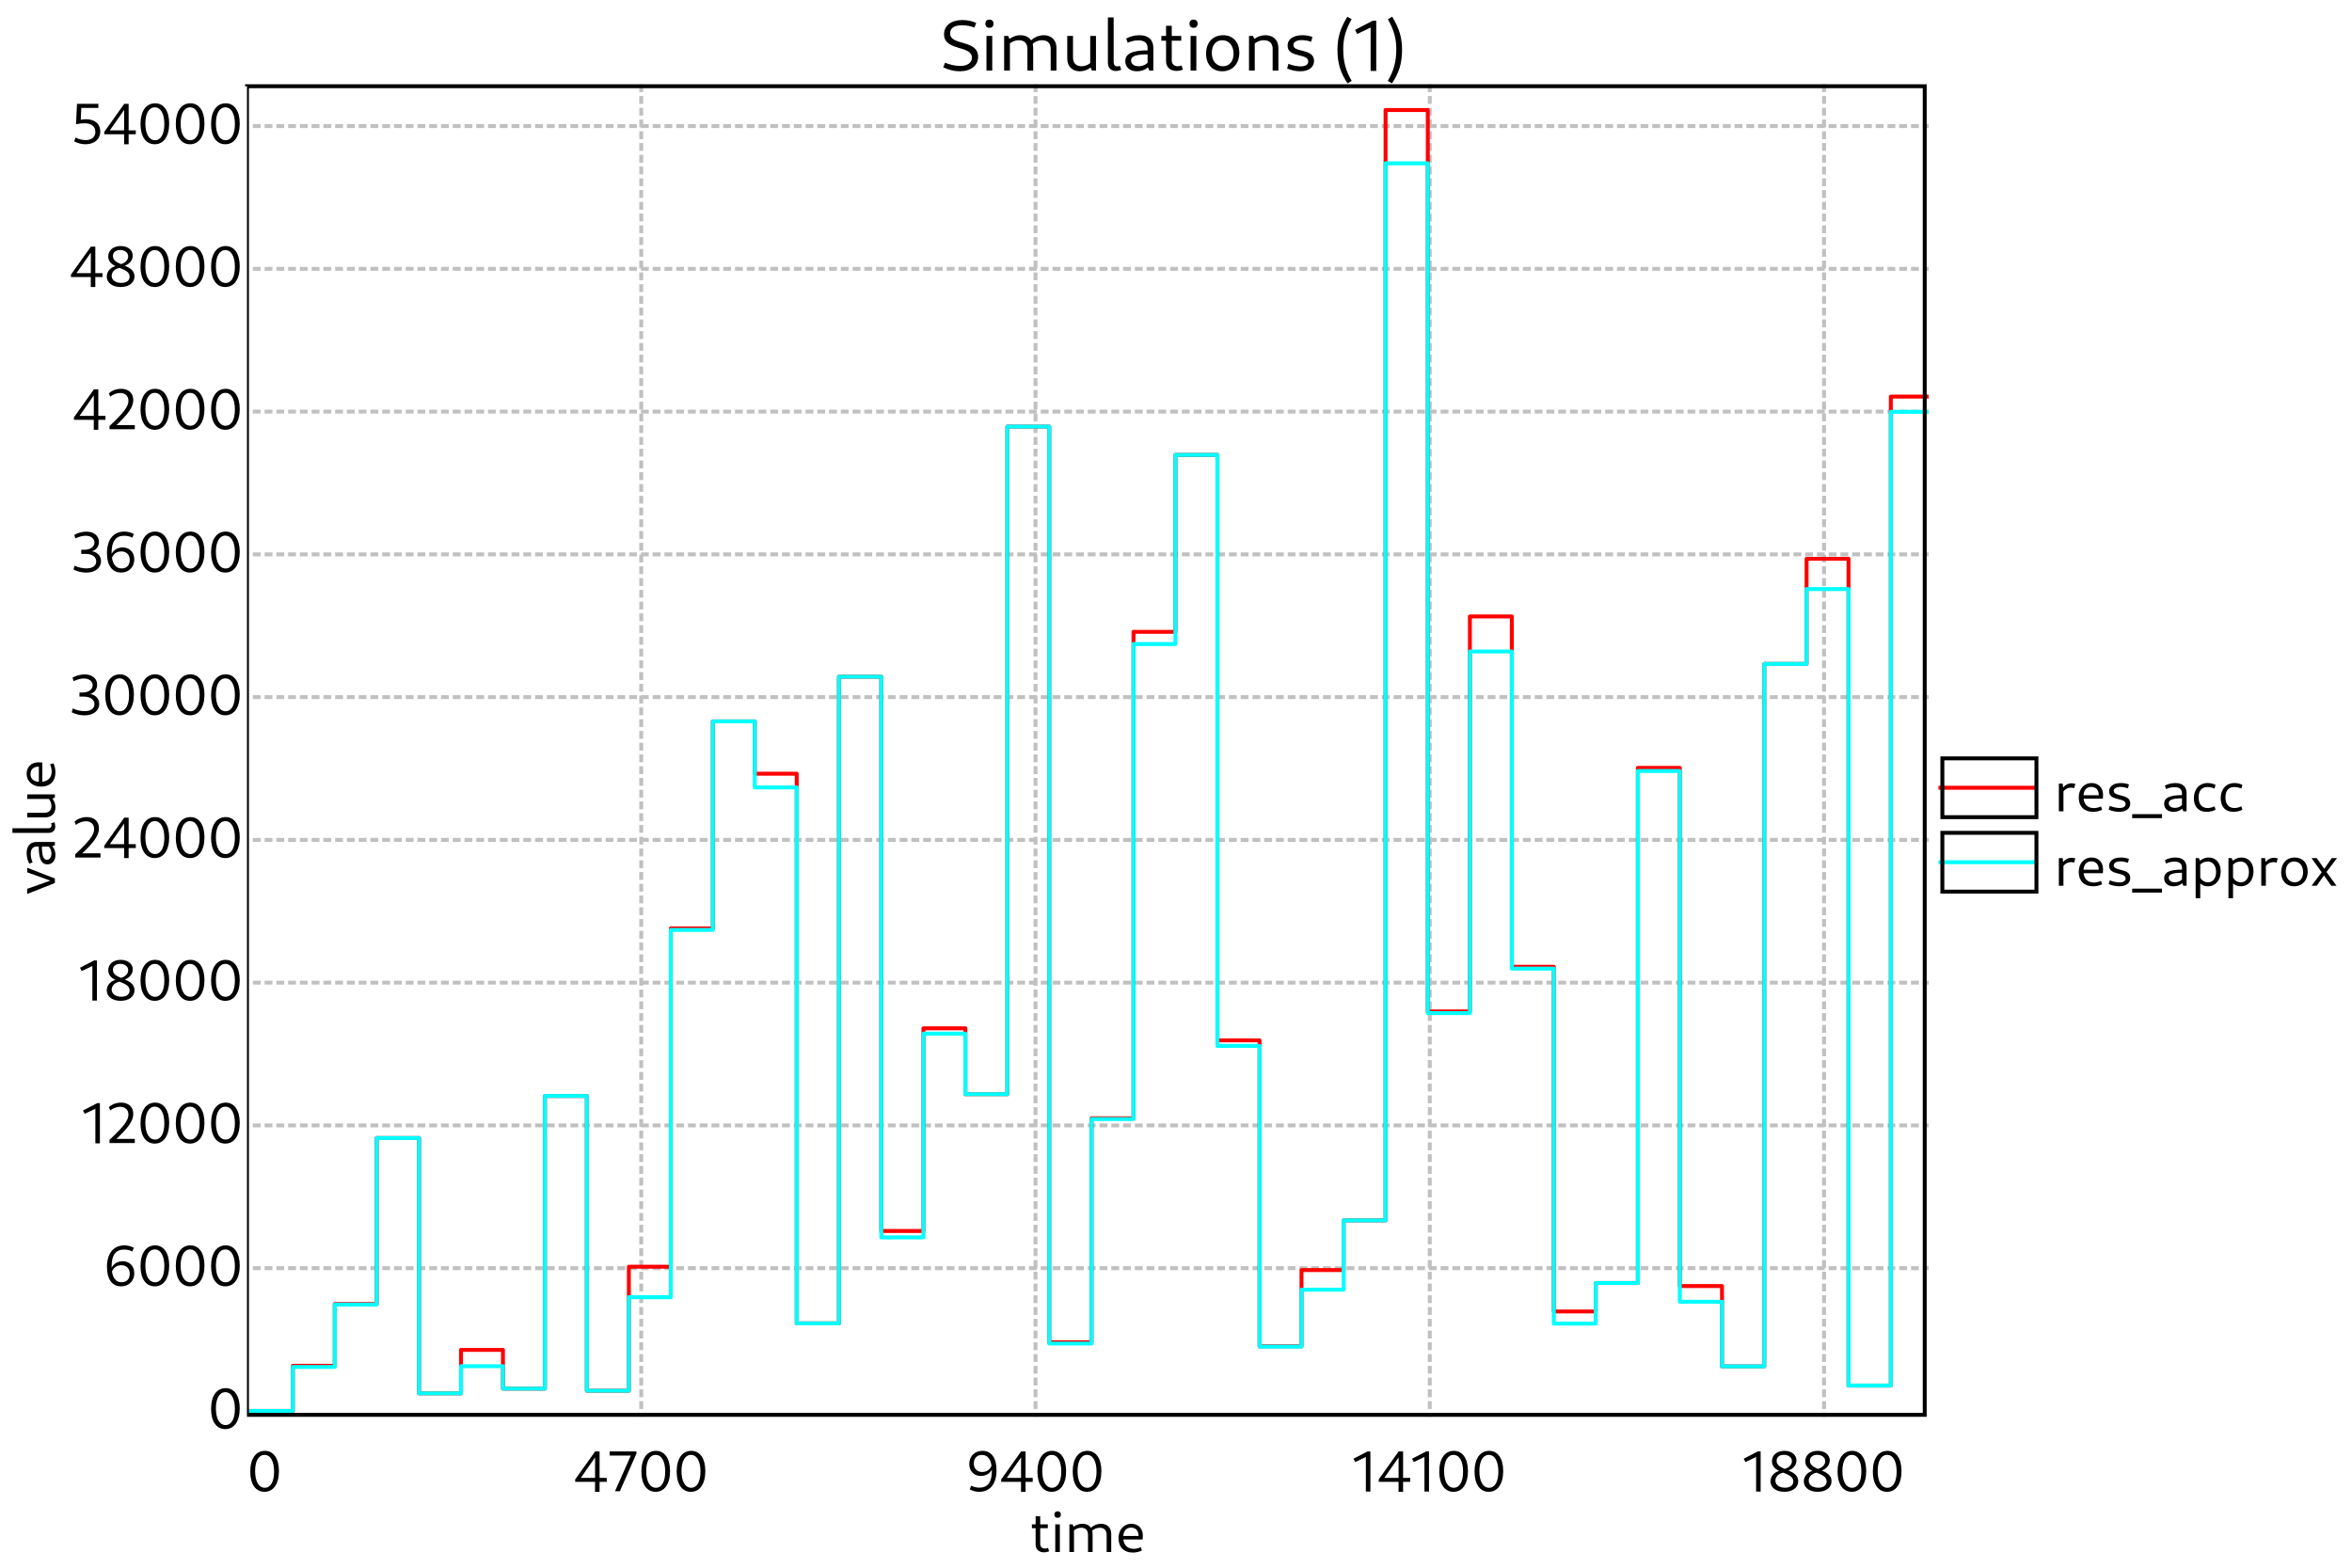 <?xml version="1.0" standalone="no"?>

<svg 
     version="1.1"
     baseProfile="full"
     xmlns="http://www.w3.org/2000/svg"
     xmlns:xlink="http://www.w3.org/1999/xlink"
     xmlns:ev="http://www.w3.org/2001/xml-events"
     x="0px"
     y="0px"
     width="600px"
     height="400px"
     viewBox="0 0 600 400"
     >
<title></title>
<desc>Creator: FreeHEP Graphics2D Driver Producer: org.freehep.graphicsio.svg.SVGGraphics2D Revision Source:  Date: Tuesday, March 26, 2024 at 11:03:00 AM Central European Standard Time</desc>
<g stroke-dashoffset="0" stroke-linejoin="miter" stroke-dasharray="none" stroke-width="1" stroke-linecap="square" stroke-miterlimit="10">
<g fill="#ffffff" fill-rule="nonzero" fill-opacity="1" stroke="none">
  <path d="M 0 0 L 600 0 L 600 400 L 0 400 L 0 0 z"/>
</g> <!-- drawing style -->
<g transform="matrix(1, 0, 0, 1, 63, 22)">
<g fill="#ffffff" fill-rule="nonzero" fill-opacity="1" stroke="none">
  <path d="M 0 0 L 429 0 L 429 378 L 0 378 L 0 0 z"/>
</g> <!-- drawing style -->
</g> <!-- transform -->
<g transform="matrix(1, 0, 0, 1, 63, 22)">
<g fill="#000000" fill-rule="nonzero" fill-opacity="1" stroke="none">
  <path d="M 203.33 374.078 C 203.815 374.078 204.299 373.953 204.627 373.812 L 204.362 372.953 C 204.143 373.062 203.83 373.125 203.58 373.125 C 202.846 373.125 202.362 372.656 202.362 371.953 L 202.362 364.875 L 201.19 364.875 L 201.19 372.109 C 201.19 373.281 202.034 374.078 203.33 374.078 z M 200.237 367.922 L 204.299 367.922 L 204.299 366.938 L 200.237 366.938 L 200.237 367.922 z M 206.199 374 L 207.371 374 L 207.371 366.938 L 206.199 366.938 L 206.199 374 z M 206.793 365.281 C 207.324 365.281 207.637 364.969 207.637 364.438 C 207.637 363.922 207.324 363.609 206.793 363.609 C 206.278 363.609 205.965 363.922 205.965 364.438 C 205.965 364.969 206.278 365.281 206.793 365.281 z M 219.305 374 L 220.477 374 L 220.477 369.375 C 220.477 367.797 219.446 366.797 217.883 366.797 C 216.867 366.797 215.867 367.234 215.133 368 L 215.414 368.75 C 215.992 368.156 216.742 367.812 217.555 367.812 C 218.68 367.812 219.305 368.453 219.305 369.609 L 219.305 374 z M 209.805 374 L 210.977 374 L 210.977 367.75 L 210.617 366.938 L 209.805 366.938 L 209.805 374 z M 214.555 374 L 215.727 374 L 215.727 369.375 C 215.727 367.797 214.696 366.797 213.149 366.797 C 212.117 366.797 211.117 367.234 210.383 368 L 210.664 368.75 C 211.242 368.156 212.008 367.812 212.805 367.812 C 213.93 367.812 214.555 368.453 214.555 369.609 L 214.555 374 z M 225.962 374.141 C 226.775 374.141 227.65 373.953 228.29 373.625 L 228.025 372.766 C 227.478 373.031 226.79 373.188 226.181 373.188 C 224.525 373.188 223.54 372.094 223.54 370.266 C 223.54 368.672 224.259 367.781 225.54 367.781 C 226.744 367.781 227.447 368.562 227.447 369.906 L 223.337 369.906 L 223.337 370.797 L 228.494 370.797 C 228.525 370.578 228.54 370.062 228.54 369.781 C 228.54 368 227.369 366.797 225.634 366.797 C 223.665 366.797 222.337 368.328 222.337 370.5 C 222.337 372.75 223.728 374.141 225.962 374.141 z"/>
</g> <!-- drawing style -->
</g> <!-- transform -->
<g transform="matrix(1, 0, 0, 1, 63, 22)">
<g stroke-opacity="1" stroke-linejoin="round" stroke-dasharray="1,2" fill="none" stroke="#c0c0c0" stroke-linecap="butt" stroke-miterlimit="1">
  <path d="M 2 301.574 L 429 301.574"/>
</g> <!-- drawing style -->
</g> <!-- transform -->
<g transform="matrix(1, 0, 0, 1, 63, 22)">
<g stroke-opacity="1" stroke-linejoin="round" stroke-dasharray="1,2" fill="none" stroke="#c0c0c0" stroke-linecap="butt" stroke-miterlimit="1">
  <path d="M 2 265.149 L 429 265.149"/>
</g> <!-- drawing style -->
</g> <!-- transform -->
<g transform="matrix(1, 0, 0, 1, 63, 22)">
<g stroke-opacity="1" stroke-linejoin="round" stroke-dasharray="1,2" fill="none" stroke="#c0c0c0" stroke-linecap="butt" stroke-miterlimit="1">
  <path d="M 2 228.723 L 429 228.723"/>
</g> <!-- drawing style -->
</g> <!-- transform -->
<g transform="matrix(1, 0, 0, 1, 63, 22)">
<g stroke-opacity="1" stroke-linejoin="round" stroke-dasharray="1,2" fill="none" stroke="#c0c0c0" stroke-linecap="butt" stroke-miterlimit="1">
  <path d="M 2 192.297 L 429 192.297"/>
</g> <!-- drawing style -->
</g> <!-- transform -->
<g transform="matrix(1, 0, 0, 1, 63, 22)">
<g stroke-opacity="1" stroke-linejoin="round" stroke-dasharray="1,2" fill="none" stroke="#c0c0c0" stroke-linecap="butt" stroke-miterlimit="1">
  <path d="M 2 155.872 L 429 155.872"/>
</g> <!-- drawing style -->
</g> <!-- transform -->
<g transform="matrix(1, 0, 0, 1, 63, 22)">
<g stroke-opacity="1" stroke-linejoin="round" stroke-dasharray="1,2" fill="none" stroke="#c0c0c0" stroke-linecap="butt" stroke-miterlimit="1">
  <path d="M 2 119.446 L 429 119.446"/>
</g> <!-- drawing style -->
</g> <!-- transform -->
<g transform="matrix(1, 0, 0, 1, 63, 22)">
<g stroke-opacity="1" stroke-linejoin="round" stroke-dasharray="1,2" fill="none" stroke="#c0c0c0" stroke-linecap="butt" stroke-miterlimit="1">
  <path d="M 2 83.02 L 429 83.02"/>
</g> <!-- drawing style -->
</g> <!-- transform -->
<g transform="matrix(1, 0, 0, 1, 63, 22)">
<g stroke-opacity="1" stroke-linejoin="round" stroke-dasharray="1,2" fill="none" stroke="#c0c0c0" stroke-linecap="butt" stroke-miterlimit="1">
  <path d="M 2 46.595 L 429 46.595"/>
</g> <!-- drawing style -->
</g> <!-- transform -->
<g transform="matrix(1, 0, 0, 1, 63, 22)">
<g stroke-opacity="1" stroke-linejoin="round" stroke-dasharray="1,2" fill="none" stroke="#c0c0c0" stroke-linecap="butt" stroke-miterlimit="1">
  <path d="M 2 10.169 L 429 10.169"/>
</g> <!-- drawing style -->
</g> <!-- transform -->
<g transform="matrix(1, 0, 0, 1, 63, 22)">
<g fill="#000000" fill-rule="nonzero" fill-opacity="1" stroke="none">
  <path d="M 4.469 358.641 C 6.734 358.641 8.156 356.656 8.156 353.344 C 8.156 350.141 6.781 348.188 4.578 348.188 C 2.266 348.188 0.844 350.188 0.844 353.484 C 0.844 356.703 2.234 358.641 4.469 358.641 z M 4.562 357.609 C 3.031 357.609 2.078 356.016 2.078 353.344 C 2.078 350.781 3 349.219 4.484 349.219 C 5.984 349.219 6.922 350.828 6.922 353.484 C 6.922 356.047 6.031 357.609 4.562 357.609 z"/>
</g> <!-- drawing style -->
</g> <!-- transform -->
<g transform="matrix(1, 0, 0, 1, 63, 22)">
<g fill="#000000" fill-rule="nonzero" fill-opacity="1" stroke="none">
  <path d="M 88.794 358.641 L 89.951 358.641 L 89.951 348.328 L 88.826 348.328 L 83.732 355.484 L 83.732 356.094 L 91.779 356.094 L 91.779 355.094 L 84.888 355.094 L 84.982 355.344 L 89.029 349.547 L 88.81 349.516 L 88.794 358.641 z M 93.888 358.5 L 95.122 358.5 L 99.341 348.922 L 99.341 348.328 L 92.529 348.328 L 92.529 349.391 L 98.372 349.391 L 98.122 348.938 L 93.888 358.5 z M 104.243 358.641 C 106.508 358.641 107.93 356.656 107.93 353.344 C 107.93 350.141 106.555 348.188 104.352 348.188 C 102.04 348.188 100.618 350.188 100.618 353.484 C 100.618 356.703 102.008 358.641 104.243 358.641 z M 104.336 357.609 C 102.805 357.609 101.852 356.016 101.852 353.344 C 101.852 350.781 102.774 349.219 104.258 349.219 C 105.758 349.219 106.696 350.828 106.696 353.484 C 106.696 356.047 105.805 357.609 104.336 357.609 z M 113.242 358.641 C 115.507 358.641 116.929 356.656 116.929 353.344 C 116.929 350.141 115.554 348.188 113.351 348.188 C 111.039 348.188 109.617 350.188 109.617 353.484 C 109.617 356.703 111.007 358.641 113.242 358.641 z M 113.335 357.609 C 111.804 357.609 110.851 356.016 110.851 353.344 C 110.851 350.781 111.773 349.219 113.257 349.219 C 114.757 349.219 115.695 350.828 115.695 353.484 C 115.695 356.047 114.804 357.609 113.335 357.609 z"/>
</g> <!-- drawing style -->
</g> <!-- transform -->
<g transform="matrix(1, 0, 0, 1, 63, 22)">
<g stroke-opacity="1" stroke-linejoin="round" stroke-dasharray="1,2" fill="none" stroke="#c0c0c0" stroke-linecap="butt" stroke-miterlimit="1">
  <path d="M 100.58 0 L 100.58 339"/>
</g> <!-- drawing style -->
</g> <!-- transform -->
<g transform="matrix(1, 0, 0, 1, 63, 22)">
<g fill="#000000" fill-rule="nonzero" fill-opacity="1" stroke="none">
  <path d="M 187.623 348.188 C 185.654 348.188 184.264 349.562 184.264 351.531 C 184.264 353.375 185.467 354.594 187.217 354.594 C 188.748 354.594 189.951 353.688 190.295 352.266 L 190.045 351.656 C 189.733 352.875 188.779 353.578 187.561 353.578 C 186.233 353.578 185.42 352.719 185.42 351.391 C 185.42 350.109 186.201 349.234 187.467 349.234 C 189.139 349.234 190.029 350.641 190.029 353.281 C 190.029 356.141 188.998 357.578 186.842 357.578 C 186.139 357.578 185.389 357.422 184.748 357.078 L 184.389 358.031 C 185.201 358.453 185.967 358.641 186.779 358.641 C 189.592 358.641 191.217 356.578 191.217 353.125 C 191.217 350 189.904 348.188 187.623 348.188 z M 197.465 358.641 L 198.621 358.641 L 198.621 348.328 L 197.496 348.328 L 192.402 355.484 L 192.402 356.094 L 200.449 356.094 L 200.449 355.094 L 193.558 355.094 L 193.652 355.344 L 197.699 349.547 L 197.48 349.516 L 197.465 358.641 z M 205.277 358.641 C 207.543 358.641 208.964 356.656 208.964 353.344 C 208.964 350.141 207.589 348.188 205.386 348.188 C 203.074 348.188 201.652 350.188 201.652 353.484 C 201.652 356.703 203.043 358.641 205.277 358.641 z M 205.371 357.609 C 203.839 357.609 202.886 356.016 202.886 353.344 C 202.886 350.781 203.808 349.219 205.293 349.219 C 206.793 349.219 207.73 350.828 207.73 353.484 C 207.73 356.047 206.839 357.609 205.371 357.609 z M 214.276 358.641 C 216.542 358.641 217.963 356.656 217.963 353.344 C 217.963 350.141 216.588 348.188 214.385 348.188 C 212.073 348.188 210.651 350.188 210.651 353.484 C 210.651 356.703 212.042 358.641 214.276 358.641 z M 214.37 357.609 C 212.838 357.609 211.885 356.016 211.885 353.344 C 211.885 350.781 212.807 349.219 214.292 349.219 C 215.792 349.219 216.729 350.828 216.729 353.484 C 216.729 356.047 215.838 357.609 214.37 357.609 z"/>
</g> <!-- drawing style -->
</g> <!-- transform -->
<g transform="matrix(1, 0, 0, 1, 63, 22)">
<g stroke-opacity="1" stroke-linejoin="round" stroke-dasharray="1,2" fill="none" stroke="#c0c0c0" stroke-linecap="butt" stroke-miterlimit="1">
  <path d="M 201.16 0 L 201.16 339"/>
</g> <!-- drawing style -->
</g> <!-- transform -->
<g transform="matrix(1, 0, 0, 1, 63, 22)">
<g fill="#000000" fill-rule="nonzero" fill-opacity="1" stroke="none">
  <path d="M 285.432 358.578 L 286.588 358.578 L 286.588 348.328 L 285.885 348.328 L 282.276 350.203 L 282.713 351.047 L 285.823 349.562 L 285.432 349.188 L 285.432 358.578 z M 293.772 358.641 L 294.929 358.641 L 294.929 348.328 L 293.804 348.328 L 288.71 355.484 L 288.71 356.094 L 296.757 356.094 L 296.757 355.094 L 289.866 355.094 L 289.96 355.344 L 294.007 349.547 L 293.788 349.516 L 293.772 358.641 z M 300.382 358.578 L 301.538 358.578 L 301.538 348.328 L 300.835 348.328 L 297.225 350.203 L 297.663 351.047 L 300.772 349.562 L 300.382 349.188 L 300.382 358.578 z M 307.784 358.641 C 310.05 358.641 311.472 356.656 311.472 353.344 C 311.472 350.141 310.097 348.188 307.894 348.188 C 305.581 348.188 304.159 350.188 304.159 353.484 C 304.159 356.703 305.55 358.641 307.784 358.641 z M 307.878 357.609 C 306.347 357.609 305.394 356.016 305.394 353.344 C 305.394 350.781 306.316 349.219 307.8 349.219 C 309.3 349.219 310.237 350.828 310.237 353.484 C 310.237 356.047 309.347 357.609 307.878 357.609 z M 316.783 358.641 C 319.049 358.641 320.471 356.656 320.471 353.344 C 320.471 350.141 319.096 348.188 316.893 348.188 C 314.58 348.188 313.158 350.188 313.158 353.484 C 313.158 356.703 314.549 358.641 316.783 358.641 z M 316.877 357.609 C 315.346 357.609 314.393 356.016 314.393 353.344 C 314.393 350.781 315.315 349.219 316.799 349.219 C 318.299 349.219 319.236 350.828 319.236 353.484 C 319.236 356.047 318.346 357.609 316.877 357.609 z"/>
</g> <!-- drawing style -->
</g> <!-- transform -->
<g transform="matrix(1, 0, 0, 1, 63, 22)">
<g stroke-opacity="1" stroke-linejoin="round" stroke-dasharray="1,2" fill="none" stroke="#c0c0c0" stroke-linecap="butt" stroke-miterlimit="1">
  <path d="M 301.74 0 L 301.74 339"/>
</g> <!-- drawing style -->
</g> <!-- transform -->
<g transform="matrix(1, 0, 0, 1, 63, 22)">
<g fill="#000000" fill-rule="nonzero" fill-opacity="1" stroke="none">
  <path d="M 384.986 358.578 L 386.142 358.578 L 386.142 348.328 L 385.439 348.328 L 381.83 350.203 L 382.267 351.047 L 385.377 349.562 L 384.986 349.188 L 384.986 358.578 z M 392.186 358.641 C 394.311 358.641 395.733 357.547 395.733 355.938 C 395.733 352.688 390.217 353.312 390.217 350.734 C 390.217 349.812 390.92 349.203 392.061 349.203 C 393.248 349.203 394.123 349.875 394.123 350.828 C 394.123 351.766 393.295 352.578 392.092 352.828 L 392.998 353.281 C 394.42 352.875 395.28 351.812 395.28 350.625 C 395.28 349.156 393.998 348.188 392.201 348.188 C 390.311 348.188 389.03 349.266 389.03 350.828 C 389.03 354.172 394.483 353.406 394.483 356 C 394.483 356.969 393.717 357.594 392.373 357.594 C 390.92 357.594 389.905 356.875 389.905 355.781 C 389.905 354.75 390.795 353.891 392.155 353.703 L 391.373 353.203 C 389.748 353.422 388.655 354.578 388.655 355.969 C 388.655 357.562 390.092 358.641 392.186 358.641 z M 400.686 358.641 C 402.811 358.641 404.233 357.547 404.233 355.938 C 404.233 352.688 398.718 353.312 398.718 350.734 C 398.718 349.812 399.421 349.203 400.561 349.203 C 401.749 349.203 402.624 349.875 402.624 350.828 C 402.624 351.766 401.796 352.578 400.593 352.828 L 401.499 353.281 C 402.921 352.875 403.78 351.812 403.78 350.625 C 403.78 349.156 402.499 348.188 400.702 348.188 C 398.811 348.188 397.53 349.266 397.53 350.828 C 397.53 354.172 402.983 353.406 402.983 356 C 402.983 356.969 402.218 357.594 400.874 357.594 C 399.421 357.594 398.405 356.875 398.405 355.781 C 398.405 354.75 399.296 353.891 400.655 353.703 L 399.874 353.203 C 398.249 353.422 397.155 354.578 397.155 355.969 C 397.155 357.562 398.593 358.641 400.686 358.641 z M 409.39 358.641 C 411.656 358.641 413.078 356.656 413.078 353.344 C 413.078 350.141 411.703 348.188 409.5 348.188 C 407.187 348.188 405.765 350.188 405.765 353.484 C 405.765 356.703 407.156 358.641 409.39 358.641 z M 409.484 357.609 C 407.953 357.609 407 356.016 407 353.344 C 407 350.781 407.922 349.219 409.406 349.219 C 410.906 349.219 411.843 350.828 411.843 353.484 C 411.843 356.047 410.953 357.609 409.484 357.609 z M 418.389 358.641 C 420.655 358.641 422.077 356.656 422.077 353.344 C 422.077 350.141 420.702 348.188 418.499 348.188 C 416.186 348.188 414.764 350.188 414.764 353.484 C 414.764 356.703 416.155 358.641 418.389 358.641 z M 418.483 357.609 C 416.952 357.609 415.999 356.016 415.999 353.344 C 415.999 350.781 416.92 349.219 418.405 349.219 C 419.905 349.219 420.842 350.828 420.842 353.484 C 420.842 356.047 419.952 357.609 418.483 357.609 z"/>
</g> <!-- drawing style -->
</g> <!-- transform -->
<g transform="matrix(1, 0, 0, 1, 63, 22)">
<g stroke-opacity="1" stroke-linejoin="round" stroke-dasharray="1,2" fill="none" stroke="#c0c0c0" stroke-linecap="butt" stroke-miterlimit="1">
  <path d="M 402.32 0 L 402.32 339"/>
</g> <!-- drawing style -->
</g> <!-- transform -->
<g transform="matrix(1, 0, 0, 1, 63, 22)">
<g stroke-opacity="1" stroke-linejoin="round" fill="none" stroke="#ff0000" stroke-linecap="butt" stroke-miterlimit="1">
  <path d="M 1 338 L 11.7 338 L 11.7 326.489 L 22.4 326.489 L 22.4 310.711 L 33.1 310.711 L 33.1 268.366 L 43.903 268.366 L 43.903 333.52 L 54.603 333.52 L 54.603 322.428 L 65.303 322.428 L 65.303 332.318 L 76.003 332.318 L 76.003 257.639 L 86.703 257.639 L 86.703 332.852 L 97.423 332.852 L 97.423 301.21 L 108.13 301.21 L 108.13 214.881 L 118.846 214.881 L 118.846 162.064 L 129.546 162.064 L 129.546 175.414 L 140.246 175.414 L 140.246 315.659 L 151.02 315.659 L 151.02 150.675 L 161.813 150.675 L 161.813 292.091 L 172.569 292.091 L 172.569 240.379 L 183.269 240.379 L 183.269 257.184 L 193.969 257.184 L 193.969 86.845 L 204.669 86.845 L 204.669 320.479 L 215.454 320.479 L 215.454 263.333 L 226.154 263.333 L 226.154 139.219 L 236.854 139.219 L 236.854 94.069 L 247.566 94.069 L 247.566 243.457 L 258.316 243.457 L 258.316 321.505 L 269.016 321.505 L 269.016 302.054 L 279.758 302.054 L 279.758 289.384 L 290.458 289.384 L 290.458 6.071 L 301.235 6.071 L 301.235 236.075 L 311.975 236.075 L 311.975 135.291 L 322.675 135.291 L 322.675 224.68 L 333.375 224.68 L 333.375 312.623 L 344.075 312.623 L 344.075 305.363 L 354.824 305.363 L 354.824 173.921 L 365.524 173.921 L 365.524 306.134 L 376.285 306.134 L 376.285 326.635 L 387.073 326.635 L 387.073 147.403 L 397.862 147.403 L 397.862 120.575 L 408.562 120.575 L 408.562 331.528 L 419.357 331.528 L 419.357 79.196 L 429 79.196"/>
</g> <!-- drawing style -->
</g> <!-- transform -->
<g transform="matrix(1, 0, 0, 1, 63, 22)">
<g stroke-opacity="1" stroke-linejoin="round" fill="none" stroke="#00ffff" stroke-linecap="butt" stroke-miterlimit="1">
  <path d="M 1 338 L 11.7 338 L 11.7 326.781 L 22.4 326.781 L 22.4 310.857 L 33.1 310.857 L 33.1 268.366 L 43.903 268.366 L 43.903 333.52 L 54.603 333.52 L 54.603 326.593 L 65.303 326.593 L 65.303 332.318 L 76.003 332.318 L 76.003 257.639 L 86.703 257.639 L 86.703 332.852 L 97.423 332.852 L 97.423 308.981 L 108.13 308.981 L 108.13 215.27 L 118.846 215.27 L 118.846 162.064 L 129.546 162.064 L 129.546 178.911 L 140.246 178.911 L 140.246 315.659 L 151.02 315.659 L 151.02 150.675 L 161.813 150.675 L 161.813 293.719 L 172.569 293.719 L 172.569 241.739 L 183.269 241.739 L 183.269 257.184 L 193.969 257.184 L 193.969 86.845 L 204.669 86.845 L 204.669 320.819 L 215.454 320.819 L 215.454 263.528 L 226.154 263.528 L 226.154 142.327 L 236.854 142.327 L 236.854 94.069 L 247.566 94.069 L 247.566 244.853 L 258.316 244.853 L 258.316 321.59 L 269.016 321.59 L 269.016 307.069 L 279.758 307.069 L 279.758 289.384 L 290.458 289.384 L 290.458 19.67 L 301.235 19.67 L 301.235 236.5 L 311.975 236.5 L 311.975 144.228 L 322.675 144.228 L 322.675 225.141 L 333.375 225.141 L 333.375 315.732 L 344.075 315.732 L 344.075 305.363 L 354.824 305.363 L 354.824 174.722 L 365.524 174.722 L 365.524 310.14 L 376.285 310.14 L 376.285 326.635 L 387.073 326.635 L 387.073 147.403 L 397.862 147.403 L 397.862 128.297 L 408.562 128.297 L 408.562 331.528 L 419.357 331.528 L 419.357 83.081 L 429 83.081"/>
</g> <!-- drawing style -->
</g> <!-- transform -->
<g transform="matrix(1, 0, 0, 1, 63, 22)">
<g stroke-opacity="1" fill="none" stroke="#000000">
  <path d="M 0 0 L 428 0 L 428 339 L 0 339 L 0 0 z"/>
</g> <!-- drawing style -->
</g> <!-- transform -->
<g fill="#000000" fill-rule="nonzero" fill-opacity="1" stroke="none">
  <path d="M 244.828 18.188 C 247.656 18.188 249.516 16.734 249.516 14.5 C 249.516 9.984 242.375 11.781 242.375 8.5 C 242.375 7.172 243.469 6.438 245.406 6.438 C 246.484 6.438 247.656 6.656 248.578 7.047 L 249.031 5.844 C 247.953 5.375 246.719 5.109 245.516 5.109 C 242.672 5.109 240.828 6.531 240.828 8.75 C 240.828 13.109 247.938 11.469 247.938 14.719 C 247.938 16 246.844 16.828 244.906 16.828 C 243.75 16.828 242.328 16.516 241.078 16 L 240.625 17.188 C 242.031 17.828 243.469 18.188 244.828 18.188 z M 251.651 18 L 253.12 18 L 253.12 9.172 L 251.651 9.172 L 251.651 18 z M 252.401 7.094 C 253.073 7.094 253.448 6.703 253.448 6.047 C 253.448 5.391 253.073 5 252.401 5 C 251.745 5 251.37 5.391 251.37 6.047 C 251.37 6.703 251.745 7.094 252.401 7.094 z M 268.035 18 L 269.504 18 L 269.504 12.203 C 269.504 10.25 268.222 8.984 266.269 8.984 C 265.004 8.984 263.754 9.531 262.832 10.5 L 263.191 11.438 C 263.894 10.688 264.847 10.266 265.863 10.266 C 267.269 10.266 268.035 11.078 268.035 12.5 L 268.035 18 z M 256.16 18 L 257.629 18 L 257.629 10.188 L 257.191 9.172 L 256.16 9.172 L 256.16 18 z M 262.097 18 L 263.566 18 L 263.566 12.203 C 263.566 10.25 262.285 8.984 260.347 8.984 C 259.066 8.984 257.816 9.531 256.894 10.5 L 257.254 11.438 C 257.957 10.688 258.91 10.266 259.925 10.266 C 261.332 10.266 262.097 11.078 262.097 12.5 L 262.097 18 z M 275.445 18.188 C 276.695 18.188 277.961 17.641 278.852 16.656 L 278.508 15.734 C 277.805 16.484 276.836 16.906 275.883 16.906 C 274.508 16.906 273.727 16.094 273.727 14.672 L 273.727 9.172 L 272.258 9.172 L 272.258 14.953 C 272.258 16.922 273.555 18.188 275.445 18.188 z M 278.555 18 L 279.586 18 L 279.586 9.172 L 278.117 9.172 L 278.117 16.969 L 278.555 18 z M 284.626 18.109 C 285.11 18.109 285.673 18 286.016 17.812 L 285.688 16.797 C 285.469 16.875 285.266 16.938 285.048 16.938 C 284.423 16.938 284.094 16.516 284.094 15.844 L 284.094 4.453 L 282.626 4.453 L 282.626 16.016 C 282.626 17.281 283.423 18.109 284.626 18.109 z M 293.19 18 L 294.221 18 L 294.221 12.266 C 294.221 10.156 292.971 8.984 290.658 8.984 C 289.502 8.984 288.252 9.297 287.299 9.828 L 287.674 10.906 C 288.58 10.5 289.502 10.297 290.362 10.297 C 291.94 10.297 292.752 10.969 292.752 12.266 L 292.752 16.969 L 293.19 18 z M 290.049 18.188 C 292.158 18.188 293.752 16.859 294.018 14.906 L 293.487 14.641 C 293.205 16 292.002 16.906 290.471 16.906 C 289.299 16.906 288.533 16.312 288.533 15.438 C 288.533 14.312 289.83 13.859 292.971 13.859 L 292.971 12.844 C 288.846 12.844 287.065 13.672 287.065 15.594 C 287.065 17.172 288.237 18.188 290.049 18.188 z M 300.136 18.094 C 300.746 18.094 301.339 17.938 301.761 17.766 L 301.433 16.703 C 301.167 16.828 300.761 16.906 300.449 16.906 C 299.527 16.906 298.917 16.312 298.917 15.438 L 298.917 6.578 L 297.464 6.578 L 297.464 15.641 C 297.464 17.109 298.527 18.094 300.136 18.094 z M 296.261 10.391 L 301.339 10.391 L 301.339 9.172 L 296.261 9.172 L 296.261 10.391 z M 303.721 18 L 305.19 18 L 305.19 9.172 L 303.721 9.172 L 303.721 18 z M 304.471 7.094 C 305.143 7.094 305.518 6.703 305.518 6.047 C 305.518 5.391 305.143 5 304.471 5 C 303.815 5 303.44 5.391 303.44 6.047 C 303.44 6.703 303.815 7.094 304.471 7.094 z M 311.793 18.188 C 314.386 18.188 316.152 16.297 316.152 13.469 C 316.152 10.734 314.527 8.984 312.011 8.984 C 309.402 8.984 307.668 10.859 307.668 13.672 C 307.668 16.406 309.277 18.188 311.793 18.188 z M 311.996 16.906 C 310.293 16.906 309.136 15.531 309.136 13.484 C 309.136 11.531 310.183 10.266 311.808 10.266 C 313.511 10.266 314.683 11.656 314.683 13.672 C 314.683 15.625 313.621 16.906 311.996 16.906 z M 324.654 18 L 326.122 18 L 326.122 12.203 C 326.122 10.25 324.825 8.984 322.841 8.984 C 321.56 8.984 320.294 9.531 319.357 10.5 L 319.716 11.438 C 320.435 10.688 321.419 10.266 322.435 10.266 C 323.872 10.266 324.654 11.078 324.654 12.5 L 324.654 18 z M 318.622 18 L 320.091 18 L 320.091 10.188 L 319.654 9.172 L 318.622 9.172 L 318.622 18 z M 331.702 18.188 C 333.874 18.188 335.217 17.156 335.217 15.531 C 335.217 12.281 329.936 13.484 329.936 11.5 C 329.936 10.719 330.764 10.234 332.077 10.234 C 332.827 10.234 333.717 10.391 334.467 10.656 L 334.811 9.453 C 334.061 9.141 333.155 8.984 332.233 8.984 C 329.936 8.984 328.467 9.984 328.467 11.656 C 328.467 14.828 333.733 13.516 333.733 15.672 C 333.733 16.484 333.014 16.938 331.811 16.938 C 330.874 16.938 329.624 16.688 328.686 16.281 L 328.342 17.469 C 329.342 17.922 330.577 18.188 331.702 18.188 z M 343.754 21.281 L 344.816 20.641 C 343.285 17.984 342.66 15.734 342.66 12.516 C 342.66 9.781 343.285 7.625 344.801 4.906 L 343.707 4.266 C 341.848 7.328 341.191 9.719 341.191 12.641 C 341.191 16.062 341.879 18.422 343.754 21.281 z M 349.646 18.094 L 351.083 18.094 L 351.083 5.281 L 350.208 5.281 L 345.677 7.625 L 346.224 8.672 L 350.115 6.812 L 349.646 6.359 L 349.646 18.094 z M 355.102 21.281 C 356.977 18.422 357.664 16.062 357.664 12.641 C 357.664 9.719 357.008 7.328 355.149 4.266 L 354.055 4.906 C 355.57 7.625 356.195 9.781 356.195 12.516 C 356.195 15.734 355.57 17.984 354.039 20.641 L 355.102 21.281 z"/>
</g> <!-- drawing style -->
<g transform="matrix(1, 0, 0, 1, 0, 22)">
<g fill="#ffffff" fill-rule="nonzero" fill-opacity="1" stroke="none">
  <path d="M 0 0 L 0 378 L 63 378 L 63 0 z"/>
</g> <!-- drawing style -->
</g> <!-- transform -->
<g transform="matrix(0, -1, 1, 0, -192.265, 242.265)">
<g fill="#000000" fill-rule="nonzero" fill-opacity="1" stroke="none">
  <path d="M 16.953 206.265 L 18.109 206.265 L 20.859 199.203 L 19.688 199.203 L 17.234 206.031 L 17.891 206.031 L 15.484 199.203 L 14.172 199.203 L 16.953 206.265 z M 26.613 206.265 L 27.441 206.265 L 27.441 201.671 C 27.441 200 26.441 199.062 24.598 199.062 C 23.676 199.062 22.676 199.296 21.91 199.734 L 22.207 200.593 C 22.941 200.265 23.676 200.109 24.363 200.109 C 25.629 200.109 26.269 200.64 26.269 201.671 L 26.269 205.437 L 26.613 206.265 z M 24.113 206.406 C 25.801 206.406 27.066 205.359 27.285 203.781 L 26.848 203.578 C 26.629 204.671 25.66 205.39 24.457 205.39 C 23.519 205.39 22.894 204.921 22.894 204.218 C 22.894 203.312 23.941 202.953 26.441 202.953 L 26.441 202.14 C 23.144 202.14 21.723 202.812 21.723 204.343 C 21.723 205.609 22.66 206.406 24.113 206.406 z M 31.352 206.359 C 31.727 206.359 32.195 206.265 32.461 206.125 L 32.211 205.296 C 32.023 205.375 31.867 205.421 31.695 205.421 C 31.195 205.421 30.93 205.078 30.93 204.531 L 30.93 195.437 L 29.758 195.437 L 29.758 204.687 C 29.758 205.687 30.383 206.359 31.352 206.359 z M 36.27 206.406 C 37.254 206.406 38.27 205.968 38.989 205.203 L 38.707 204.453 C 38.16 205.046 37.379 205.39 36.614 205.39 C 35.52 205.39 34.879 204.734 34.879 203.593 L 34.879 199.203 L 33.707 199.203 L 33.707 203.828 C 33.707 205.406 34.754 206.406 36.27 206.406 z M 38.754 206.265 L 39.582 206.265 L 39.582 199.203 L 38.41 199.203 L 38.41 205.437 L 38.754 206.265 z M 45.182 206.406 C 45.995 206.406 46.87 206.218 47.51 205.89 L 47.245 205.031 C 46.698 205.296 46.01 205.453 45.401 205.453 C 43.745 205.453 42.76 204.359 42.76 202.531 C 42.76 200.937 43.479 200.046 44.76 200.046 C 45.964 200.046 46.667 200.828 46.667 202.171 L 42.557 202.171 L 42.557 203.062 L 47.714 203.062 C 47.745 202.843 47.76 202.328 47.76 202.046 C 47.76 200.265 46.589 199.062 44.854 199.062 C 42.885 199.062 41.557 200.593 41.557 202.765 C 41.557 205.015 42.948 206.406 45.182 206.406 z"/>
</g> <!-- drawing style -->
</g> <!-- transform -->
<g transform="matrix(1, 0, 0, 1, 0, 22)">
<g fill="#000000" fill-rule="nonzero" fill-opacity="1" stroke="none">
  <path d="M 57.47 342.641 C 59.735 342.641 61.157 340.656 61.157 337.344 C 61.157 334.141 59.782 332.188 57.579 332.188 C 55.267 332.188 53.845 334.188 53.845 337.484 C 53.845 340.703 55.235 342.641 57.47 342.641 z M 57.564 341.609 C 56.032 341.609 55.079 340.016 55.079 337.344 C 55.079 334.781 56.001 333.219 57.485 333.219 C 58.985 333.219 59.923 334.828 59.923 337.484 C 59.923 340.047 59.032 341.609 57.564 341.609 z"/>
</g> <!-- drawing style -->
</g> <!-- transform -->
<g transform="matrix(1, 0, 0, 1, 0, 22)">
<g fill="#000000" fill-rule="nonzero" fill-opacity="1" stroke="none">
  <path d="M 30.896 306.215 C 32.865 306.215 34.255 304.84 34.255 302.871 C 34.255 301.027 33.052 299.809 31.302 299.809 C 29.771 299.809 28.568 300.715 28.224 302.137 L 28.474 302.746 C 28.787 301.527 29.74 300.824 30.958 300.824 C 32.271 300.824 33.099 301.684 33.099 303.012 C 33.099 304.309 32.318 305.168 31.052 305.168 C 29.38 305.168 28.474 303.762 28.474 301.121 C 28.474 298.262 29.521 296.824 31.677 296.824 C 32.38 296.824 33.13 296.981 33.771 297.324 L 34.13 296.371 C 33.318 295.949 32.552 295.762 31.74 295.762 C 28.927 295.762 27.287 297.824 27.287 301.277 C 27.287 304.402 28.615 306.215 30.896 306.215 z M 39.472 306.215 C 41.737 306.215 43.159 304.231 43.159 300.918 C 43.159 297.715 41.784 295.762 39.581 295.762 C 37.269 295.762 35.847 297.762 35.847 301.059 C 35.847 304.277 37.237 306.215 39.472 306.215 z M 39.566 305.184 C 38.034 305.184 37.081 303.59 37.081 300.918 C 37.081 298.356 38.003 296.793 39.487 296.793 C 40.987 296.793 41.925 298.402 41.925 301.059 C 41.925 303.621 41.034 305.184 39.566 305.184 z M 48.471 306.215 C 50.736 306.215 52.158 304.231 52.158 300.918 C 52.158 297.715 50.783 295.762 48.58 295.762 C 46.268 295.762 44.846 297.762 44.846 301.059 C 44.846 304.277 46.236 306.215 48.471 306.215 z M 48.565 305.184 C 47.033 305.184 46.08 303.59 46.08 300.918 C 46.08 298.356 47.002 296.793 48.486 296.793 C 49.986 296.793 50.924 298.402 50.924 301.059 C 50.924 303.621 50.033 305.184 48.565 305.184 z M 57.47 306.215 C 59.735 306.215 61.157 304.231 61.157 300.918 C 61.157 297.715 59.782 295.762 57.579 295.762 C 55.267 295.762 53.845 297.762 53.845 301.059 C 53.845 304.277 55.235 306.215 57.47 306.215 z M 57.564 305.184 C 56.032 305.184 55.079 303.59 55.079 300.918 C 55.079 298.356 56.001 296.793 57.485 296.793 C 58.985 296.793 59.923 298.402 59.923 301.059 C 59.923 303.621 59.032 305.184 57.564 305.184 z"/>
</g> <!-- drawing style -->
</g> <!-- transform -->
<g transform="matrix(1, 0, 0, 1, 0, 22)">
<g fill="#000000" fill-rule="nonzero" fill-opacity="1" stroke="none">
  <path d="M 24.331 269.727 L 25.487 269.727 L 25.487 259.477 L 24.784 259.477 L 21.174 261.352 L 21.612 262.195 L 24.721 260.711 L 24.331 260.336 L 24.331 269.727 z M 27.936 269.649 L 34.39 269.649 L 34.39 268.586 L 29.186 268.586 L 29.343 268.945 C 32.827 265.68 33.999 263.977 33.999 262.195 C 33.999 260.414 32.78 259.336 30.905 259.336 C 29.686 259.336 28.53 259.774 27.78 260.492 L 28.108 261.336 C 28.89 260.711 29.858 260.399 30.655 260.399 C 31.952 260.399 32.765 261.18 32.765 262.399 C 32.765 263.867 31.577 265.414 27.936 268.836 L 27.936 269.649 z M 39.472 269.789 C 41.737 269.789 43.159 267.805 43.159 264.492 C 43.159 261.289 41.784 259.336 39.581 259.336 C 37.269 259.336 35.847 261.336 35.847 264.633 C 35.847 267.852 37.237 269.789 39.472 269.789 z M 39.566 268.758 C 38.034 268.758 37.081 267.164 37.081 264.492 C 37.081 261.93 38.003 260.367 39.487 260.367 C 40.987 260.367 41.925 261.977 41.925 264.633 C 41.925 267.195 41.034 268.758 39.566 268.758 z M 48.471 269.789 C 50.736 269.789 52.158 267.805 52.158 264.492 C 52.158 261.289 50.783 259.336 48.58 259.336 C 46.268 259.336 44.846 261.336 44.846 264.633 C 44.846 267.852 46.236 269.789 48.471 269.789 z M 48.565 268.758 C 47.033 268.758 46.08 267.164 46.08 264.492 C 46.08 261.93 47.002 260.367 48.486 260.367 C 49.986 260.367 50.924 261.977 50.924 264.633 C 50.924 267.195 50.033 268.758 48.565 268.758 z M 57.47 269.789 C 59.735 269.789 61.157 267.805 61.157 264.492 C 61.157 261.289 59.782 259.336 57.579 259.336 C 55.267 259.336 53.845 261.336 53.845 264.633 C 53.845 267.852 55.235 269.789 57.47 269.789 z M 57.564 268.758 C 56.032 268.758 55.079 267.164 55.079 264.492 C 55.079 261.93 56.001 260.367 57.485 260.367 C 58.985 260.367 59.923 261.977 59.923 264.633 C 59.923 267.195 59.032 268.758 57.564 268.758 z"/>
</g> <!-- drawing style -->
</g> <!-- transform -->
<g transform="matrix(1, 0, 0, 1, 0, 22)">
<g fill="#000000" fill-rule="nonzero" fill-opacity="1" stroke="none">
  <path d="M 23.568 233.301 L 24.725 233.301 L 24.725 223.051 L 24.022 223.051 L 20.412 224.926 L 20.85 225.77 L 23.959 224.285 L 23.568 223.91 L 23.568 233.301 z M 30.768 233.364 C 32.893 233.364 34.315 232.27 34.315 230.66 C 34.315 227.41 28.799 228.035 28.799 225.457 C 28.799 224.535 29.502 223.926 30.643 223.926 C 31.831 223.926 32.706 224.598 32.706 225.551 C 32.706 226.489 31.877 227.301 30.674 227.551 L 31.581 228.004 C 33.002 227.598 33.862 226.535 33.862 225.348 C 33.862 223.879 32.581 222.91 30.784 222.91 C 28.893 222.91 27.612 223.989 27.612 225.551 C 27.612 228.895 33.065 228.129 33.065 230.723 C 33.065 231.692 32.299 232.317 30.956 232.317 C 29.502 232.317 28.487 231.598 28.487 230.504 C 28.487 229.473 29.377 228.614 30.737 228.426 L 29.956 227.926 C 28.331 228.145 27.237 229.301 27.237 230.692 C 27.237 232.285 28.674 233.364 30.768 233.364 z M 39.472 233.364 C 41.737 233.364 43.159 231.379 43.159 228.067 C 43.159 224.864 41.784 222.91 39.581 222.91 C 37.269 222.91 35.847 224.91 35.847 228.207 C 35.847 231.426 37.237 233.364 39.472 233.364 z M 39.566 232.332 C 38.034 232.332 37.081 230.739 37.081 228.067 C 37.081 225.504 38.003 223.942 39.487 223.942 C 40.987 223.942 41.925 225.551 41.925 228.207 C 41.925 230.77 41.034 232.332 39.566 232.332 z M 48.471 233.364 C 50.736 233.364 52.158 231.379 52.158 228.067 C 52.158 224.864 50.783 222.91 48.58 222.91 C 46.268 222.91 44.846 224.91 44.846 228.207 C 44.846 231.426 46.236 233.364 48.471 233.364 z M 48.565 232.332 C 47.033 232.332 46.08 230.739 46.08 228.067 C 46.08 225.504 47.002 223.942 48.486 223.942 C 49.986 223.942 50.924 225.551 50.924 228.207 C 50.924 230.77 50.033 232.332 48.565 232.332 z M 57.47 233.364 C 59.735 233.364 61.157 231.379 61.157 228.067 C 61.157 224.864 59.782 222.91 57.579 222.91 C 55.267 222.91 53.845 224.91 53.845 228.207 C 53.845 231.426 55.235 233.364 57.47 233.364 z M 57.564 232.332 C 56.032 232.332 55.079 230.739 55.079 228.067 C 55.079 225.504 56.001 223.942 57.485 223.942 C 58.985 223.942 59.923 225.551 59.923 228.207 C 59.923 230.77 59.032 232.332 57.564 232.332 z"/>
</g> <!-- drawing style -->
</g> <!-- transform -->
<g transform="matrix(1, 0, 0, 1, 0, 22)">
<g fill="#000000" fill-rule="nonzero" fill-opacity="1" stroke="none">
  <path d="M 19.187 196.797 L 25.64 196.797 L 25.64 195.735 L 20.437 195.735 L 20.593 196.094 C 24.077 192.829 25.249 191.125 25.249 189.344 C 25.249 187.563 24.03 186.485 22.155 186.485 C 20.937 186.485 19.78 186.922 19.03 187.641 L 19.358 188.485 C 20.14 187.86 21.108 187.547 21.905 187.547 C 23.202 187.547 24.015 188.329 24.015 189.547 C 24.015 191.016 22.827 192.563 19.187 195.985 L 19.187 196.797 z M 31.66 196.938 L 32.816 196.938 L 32.816 186.625 L 31.691 186.625 L 26.597 193.782 L 26.597 194.391 L 34.644 194.391 L 34.644 193.391 L 27.753 193.391 L 27.847 193.641 L 31.894 187.844 L 31.675 187.813 L 31.66 196.938 z M 39.472 196.938 C 41.737 196.938 43.159 194.954 43.159 191.641 C 43.159 188.438 41.784 186.485 39.581 186.485 C 37.269 186.485 35.847 188.485 35.847 191.782 C 35.847 195 37.237 196.938 39.472 196.938 z M 39.566 195.907 C 38.034 195.907 37.081 194.313 37.081 191.641 C 37.081 189.079 38.003 187.516 39.487 187.516 C 40.987 187.516 41.925 189.125 41.925 191.782 C 41.925 194.344 41.034 195.907 39.566 195.907 z M 48.471 196.938 C 50.736 196.938 52.158 194.954 52.158 191.641 C 52.158 188.438 50.783 186.485 48.58 186.485 C 46.268 186.485 44.846 188.485 44.846 191.782 C 44.846 195 46.236 196.938 48.471 196.938 z M 48.565 195.907 C 47.033 195.907 46.08 194.313 46.08 191.641 C 46.08 189.079 47.002 187.516 48.486 187.516 C 49.986 187.516 50.924 189.125 50.924 191.782 C 50.924 194.344 50.033 195.907 48.565 195.907 z M 57.47 196.938 C 59.735 196.938 61.157 194.954 61.157 191.641 C 61.157 188.438 59.782 186.485 57.579 186.485 C 55.267 186.485 53.845 188.485 53.845 191.782 C 53.845 195 55.235 196.938 57.47 196.938 z M 57.564 195.907 C 56.032 195.907 55.079 194.313 55.079 191.641 C 55.079 189.079 56.001 187.516 57.485 187.516 C 58.985 187.516 59.923 189.125 59.923 191.782 C 59.923 194.344 59.032 195.907 57.564 195.907 z"/>
</g> <!-- drawing style -->
</g> <!-- transform -->
<g transform="matrix(1, 0, 0, 1, 0, 22)">
<g fill="#000000" fill-rule="nonzero" fill-opacity="1" stroke="none">
  <path d="M 21.548 160.528 C 23.783 160.528 25.314 159.356 25.314 157.606 C 25.314 156.106 24.173 155.059 22.439 155.028 L 22.22 155.2 C 23.752 155.153 24.783 154.122 24.783 152.715 C 24.783 151.106 23.486 150.075 21.595 150.075 C 20.533 150.075 19.361 150.403 18.502 150.903 L 18.783 151.809 C 19.689 151.356 20.642 151.122 21.392 151.122 C 22.689 151.122 23.642 151.793 23.642 152.84 C 23.642 153.95 22.564 154.7 21.064 154.7 L 20.267 154.7 L 20.267 155.747 L 21.33 155.747 C 23.033 155.747 24.095 156.465 24.095 157.668 C 24.095 158.825 23.095 159.45 21.595 159.45 C 20.705 159.45 19.517 159.231 18.564 158.762 L 18.298 159.747 C 19.283 160.247 20.486 160.528 21.548 160.528 z M 30.473 160.512 C 32.738 160.512 34.16 158.528 34.16 155.215 C 34.16 152.012 32.785 150.059 30.582 150.059 C 28.27 150.059 26.848 152.059 26.848 155.356 C 26.848 158.575 28.238 160.512 30.473 160.512 z M 30.567 159.481 C 29.035 159.481 28.082 157.887 28.082 155.215 C 28.082 152.653 29.004 151.09 30.488 151.09 C 31.988 151.09 32.926 152.7 32.926 155.356 C 32.926 157.918 32.035 159.481 30.567 159.481 z M 39.472 160.512 C 41.737 160.512 43.159 158.528 43.159 155.215 C 43.159 152.012 41.784 150.059 39.581 150.059 C 37.269 150.059 35.847 152.059 35.847 155.356 C 35.847 158.575 37.237 160.512 39.472 160.512 z M 39.566 159.481 C 38.034 159.481 37.081 157.887 37.081 155.215 C 37.081 152.653 38.003 151.09 39.487 151.09 C 40.987 151.09 41.925 152.7 41.925 155.356 C 41.925 157.918 41.034 159.481 39.566 159.481 z M 48.471 160.512 C 50.736 160.512 52.158 158.528 52.158 155.215 C 52.158 152.012 50.783 150.059 48.58 150.059 C 46.268 150.059 44.846 152.059 44.846 155.356 C 44.846 158.575 46.236 160.512 48.471 160.512 z M 48.565 159.481 C 47.033 159.481 46.08 157.887 46.08 155.215 C 46.08 152.653 47.002 151.09 48.486 151.09 C 49.986 151.09 50.924 152.7 50.924 155.356 C 50.924 157.918 50.033 159.481 48.565 159.481 z M 57.47 160.512 C 59.735 160.512 61.157 158.528 61.157 155.215 C 61.157 152.012 59.782 150.059 57.579 150.059 C 55.267 150.059 53.845 152.059 53.845 155.356 C 53.845 158.575 55.235 160.512 57.47 160.512 z M 57.564 159.481 C 56.032 159.481 55.079 157.887 55.079 155.215 C 55.079 152.653 56.001 151.09 57.485 151.09 C 58.985 151.09 59.923 152.7 59.923 155.356 C 59.923 157.918 59.032 159.481 57.564 159.481 z"/>
</g> <!-- drawing style -->
</g> <!-- transform -->
<g transform="matrix(1, 0, 0, 1, 0, 22)">
<g fill="#000000" fill-rule="nonzero" fill-opacity="1" stroke="none">
  <path d="M 22.003 124.102 C 24.237 124.102 25.768 122.93 25.768 121.18 C 25.768 119.68 24.628 118.633 22.893 118.602 L 22.675 118.774 C 24.206 118.727 25.237 117.696 25.237 116.29 C 25.237 114.68 23.94 113.649 22.05 113.649 C 20.987 113.649 19.815 113.977 18.956 114.477 L 19.237 115.383 C 20.143 114.93 21.097 114.696 21.847 114.696 C 23.143 114.696 24.097 115.368 24.097 116.415 C 24.097 117.524 23.018 118.274 21.518 118.274 L 20.722 118.274 L 20.722 119.321 L 21.784 119.321 C 23.487 119.321 24.55 120.04 24.55 121.243 C 24.55 122.399 23.55 123.024 22.05 123.024 C 21.159 123.024 19.972 122.805 19.018 122.337 L 18.753 123.321 C 19.737 123.821 20.94 124.102 22.003 124.102 z M 30.896 124.087 C 32.865 124.087 34.255 122.712 34.255 120.743 C 34.255 118.899 33.052 117.68 31.302 117.68 C 29.771 117.68 28.568 118.587 28.224 120.008 L 28.474 120.618 C 28.787 119.399 29.74 118.696 30.958 118.696 C 32.271 118.696 33.099 119.555 33.099 120.883 C 33.099 122.18 32.318 123.04 31.052 123.04 C 29.38 123.04 28.474 121.633 28.474 118.993 C 28.474 116.133 29.521 114.696 31.677 114.696 C 32.38 114.696 33.13 114.852 33.771 115.196 L 34.13 114.243 C 33.318 113.821 32.552 113.633 31.74 113.633 C 28.927 113.633 27.287 115.696 27.287 119.149 C 27.287 122.274 28.615 124.087 30.896 124.087 z M 39.472 124.087 C 41.737 124.087 43.159 122.102 43.159 118.79 C 43.159 115.587 41.784 113.633 39.581 113.633 C 37.269 113.633 35.847 115.633 35.847 118.93 C 35.847 122.149 37.237 124.087 39.472 124.087 z M 39.566 123.055 C 38.034 123.055 37.081 121.462 37.081 118.79 C 37.081 116.227 38.003 114.665 39.487 114.665 C 40.987 114.665 41.925 116.274 41.925 118.93 C 41.925 121.493 41.034 123.055 39.566 123.055 z M 48.471 124.087 C 50.736 124.087 52.158 122.102 52.158 118.79 C 52.158 115.587 50.783 113.633 48.58 113.633 C 46.268 113.633 44.846 115.633 44.846 118.93 C 44.846 122.149 46.236 124.087 48.471 124.087 z M 48.565 123.055 C 47.033 123.055 46.08 121.462 46.08 118.79 C 46.08 116.227 47.002 114.665 48.486 114.665 C 49.986 114.665 50.924 116.274 50.924 118.93 C 50.924 121.493 50.033 123.055 48.565 123.055 z M 57.47 124.087 C 59.735 124.087 61.157 122.102 61.157 118.79 C 61.157 115.587 59.782 113.633 57.579 113.633 C 55.267 113.633 53.845 115.633 53.845 118.93 C 53.845 122.149 55.235 124.087 57.47 124.087 z M 57.564 123.055 C 56.032 123.055 55.079 121.462 55.079 118.79 C 55.079 116.227 56.001 114.665 57.485 114.665 C 58.985 114.665 59.923 116.274 59.923 118.93 C 59.923 121.493 59.032 123.055 57.564 123.055 z"/>
</g> <!-- drawing style -->
</g> <!-- transform -->
<g transform="matrix(1, 0, 0, 1, 0, 22)">
<g fill="#000000" fill-rule="nonzero" fill-opacity="1" stroke="none">
  <path d="M 23.921 87.661 L 25.077 87.661 L 25.077 77.348 L 23.952 77.348 L 18.858 84.505 L 18.858 85.114 L 26.905 85.114 L 26.905 84.114 L 20.015 84.114 L 20.108 84.364 L 24.155 78.567 L 23.937 78.536 L 23.921 87.661 z M 27.936 87.52 L 34.39 87.52 L 34.39 86.458 L 29.186 86.458 L 29.343 86.817 C 32.827 83.551 33.999 81.848 33.999 80.067 C 33.999 78.286 32.78 77.208 30.905 77.208 C 29.686 77.208 28.53 77.645 27.78 78.364 L 28.108 79.208 C 28.89 78.583 29.858 78.27 30.655 78.27 C 31.952 78.27 32.765 79.051 32.765 80.27 C 32.765 81.739 31.577 83.286 27.936 86.708 L 27.936 87.52 z M 39.472 87.661 C 41.737 87.661 43.159 85.676 43.159 82.364 C 43.159 79.161 41.784 77.208 39.581 77.208 C 37.269 77.208 35.847 79.208 35.847 82.505 C 35.847 85.723 37.237 87.661 39.472 87.661 z M 39.566 86.63 C 38.034 86.63 37.081 85.036 37.081 82.364 C 37.081 79.801 38.003 78.239 39.487 78.239 C 40.987 78.239 41.925 79.848 41.925 82.505 C 41.925 85.067 41.034 86.63 39.566 86.63 z M 48.471 87.661 C 50.736 87.661 52.158 85.676 52.158 82.364 C 52.158 79.161 50.783 77.208 48.58 77.208 C 46.268 77.208 44.846 79.208 44.846 82.505 C 44.846 85.723 46.236 87.661 48.471 87.661 z M 48.565 86.63 C 47.033 86.63 46.08 85.036 46.08 82.364 C 46.08 79.801 47.002 78.239 48.486 78.239 C 49.986 78.239 50.924 79.848 50.924 82.505 C 50.924 85.067 50.033 86.63 48.565 86.63 z M 57.47 87.661 C 59.735 87.661 61.157 85.676 61.157 82.364 C 61.157 79.161 59.782 77.208 57.579 77.208 C 55.267 77.208 53.845 79.208 53.845 82.505 C 53.845 85.723 55.235 87.661 57.47 87.661 z M 57.564 86.63 C 56.032 86.63 55.079 85.036 55.079 82.364 C 55.079 79.801 56.001 78.239 57.485 78.239 C 58.985 78.239 59.923 79.848 59.923 82.505 C 59.923 85.067 59.032 86.63 57.564 86.63 z"/>
</g> <!-- drawing style -->
</g> <!-- transform -->
<g transform="matrix(1, 0, 0, 1, 0, 22)">
<g fill="#000000" fill-rule="nonzero" fill-opacity="1" stroke="none">
  <path d="M 23.159 51.235 L 24.315 51.235 L 24.315 40.923 L 23.19 40.923 L 18.096 48.079 L 18.096 48.688 L 26.143 48.688 L 26.143 47.688 L 19.253 47.688 L 19.346 47.938 L 23.393 42.141 L 23.174 42.11 L 23.159 51.235 z M 30.768 51.235 C 32.893 51.235 34.315 50.141 34.315 48.532 C 34.315 45.282 28.799 45.907 28.799 43.329 C 28.799 42.407 29.502 41.798 30.643 41.798 C 31.831 41.798 32.706 42.47 32.706 43.423 C 32.706 44.36 31.877 45.173 30.674 45.423 L 31.581 45.876 C 33.002 45.47 33.862 44.407 33.862 43.22 C 33.862 41.751 32.581 40.782 30.784 40.782 C 28.893 40.782 27.612 41.86 27.612 43.423 C 27.612 46.766 33.065 46.001 33.065 48.595 C 33.065 49.563 32.299 50.188 30.956 50.188 C 29.502 50.188 28.487 49.47 28.487 48.376 C 28.487 47.345 29.377 46.485 30.737 46.298 L 29.956 45.798 C 28.331 46.016 27.237 47.173 27.237 48.563 C 27.237 50.157 28.674 51.235 30.768 51.235 z M 39.472 51.235 C 41.737 51.235 43.159 49.251 43.159 45.938 C 43.159 42.735 41.784 40.782 39.581 40.782 C 37.269 40.782 35.847 42.782 35.847 46.079 C 35.847 49.298 37.237 51.235 39.472 51.235 z M 39.566 50.204 C 38.034 50.204 37.081 48.61 37.081 45.938 C 37.081 43.376 38.003 41.813 39.487 41.813 C 40.987 41.813 41.925 43.423 41.925 46.079 C 41.925 48.641 41.034 50.204 39.566 50.204 z M 48.471 51.235 C 50.736 51.235 52.158 49.251 52.158 45.938 C 52.158 42.735 50.783 40.782 48.58 40.782 C 46.268 40.782 44.846 42.782 44.846 46.079 C 44.846 49.298 46.236 51.235 48.471 51.235 z M 48.565 50.204 C 47.033 50.204 46.08 48.61 46.08 45.938 C 46.08 43.376 47.002 41.813 48.486 41.813 C 49.986 41.813 50.924 43.423 50.924 46.079 C 50.924 48.641 50.033 50.204 48.565 50.204 z M 57.47 51.235 C 59.735 51.235 61.157 49.251 61.157 45.938 C 61.157 42.735 59.782 40.782 57.579 40.782 C 55.267 40.782 53.845 42.782 53.845 46.079 C 53.845 49.298 55.235 51.235 57.47 51.235 z M 57.564 50.204 C 56.032 50.204 55.079 48.61 55.079 45.938 C 55.079 43.376 56.001 41.813 57.485 41.813 C 58.985 41.813 59.923 43.423 59.923 46.079 C 59.923 48.641 59.032 50.204 57.564 50.204 z"/>
</g> <!-- drawing style -->
</g> <!-- transform -->
<g transform="matrix(1, 0, 0, 1, 0, 22)">
<g fill="#000000" fill-rule="nonzero" fill-opacity="1" stroke="none">
  <path d="M 21.8 14.809 C 24.05 14.809 25.581 13.528 25.581 11.528 C 25.581 9.622 24.206 8.419 21.909 8.419 C 21.362 8.419 20.8 8.497 20.284 8.622 L 20.581 8.997 L 20.737 5.544 L 25.097 5.544 L 25.097 4.497 L 19.643 4.497 L 19.393 9.7 C 20.05 9.559 20.909 9.45 21.55 9.45 C 23.284 9.45 24.331 10.263 24.331 11.638 C 24.331 12.95 23.362 13.747 21.878 13.747 C 20.987 13.747 20.018 13.497 19.268 13.091 L 18.909 14.059 C 19.815 14.544 20.768 14.809 21.8 14.809 z M 31.66 14.809 L 32.816 14.809 L 32.816 4.497 L 31.691 4.497 L 26.597 11.653 L 26.597 12.263 L 34.644 12.263 L 34.644 11.263 L 27.753 11.263 L 27.847 11.513 L 31.894 5.716 L 31.675 5.684 L 31.66 14.809 z M 39.472 14.809 C 41.737 14.809 43.159 12.825 43.159 9.513 C 43.159 6.309 41.784 4.356 39.581 4.356 C 37.269 4.356 35.847 6.356 35.847 9.653 C 35.847 12.872 37.237 14.809 39.472 14.809 z M 39.566 13.778 C 38.034 13.778 37.081 12.184 37.081 9.513 C 37.081 6.95 38.003 5.388 39.487 5.388 C 40.987 5.388 41.925 6.997 41.925 9.653 C 41.925 12.216 41.034 13.778 39.566 13.778 z M 48.471 14.809 C 50.736 14.809 52.158 12.825 52.158 9.513 C 52.158 6.309 50.783 4.356 48.58 4.356 C 46.268 4.356 44.846 6.356 44.846 9.653 C 44.846 12.872 46.236 14.809 48.471 14.809 z M 48.565 13.778 C 47.033 13.778 46.08 12.184 46.08 9.513 C 46.08 6.95 47.002 5.388 48.486 5.388 C 49.986 5.388 50.924 6.997 50.924 9.653 C 50.924 12.216 50.033 13.778 48.565 13.778 z M 57.47 14.809 C 59.735 14.809 61.157 12.825 61.157 9.513 C 61.157 6.309 59.782 4.356 57.579 4.356 C 55.267 4.356 53.845 6.356 53.845 9.653 C 53.845 12.872 55.235 14.809 57.47 14.809 z M 57.564 13.778 C 56.032 13.778 55.079 12.184 55.079 9.513 C 55.079 6.95 56.001 5.388 57.485 5.388 C 58.985 5.388 59.923 6.997 59.923 9.653 C 59.923 12.216 59.032 13.778 57.564 13.778 z"/>
</g> <!-- drawing style -->
</g> <!-- transform -->
<g transform="matrix(1, 0, 0, 1, 492, 22)">
<g fill="#ffffff" fill-rule="nonzero" fill-opacity="1" stroke="none">
  <path d="M 0 0 L 108 0 L 108 378 L 0 378 L 0 0 z"/>
</g> <!-- drawing style -->
</g> <!-- transform -->
<g transform="matrix(1, 0, 0, 1, 495, 211)">
<g stroke-opacity="1" stroke-linejoin="round" fill="none" stroke="#00ffff" stroke-linecap="butt" stroke-miterlimit="1">
  <path d="M 0 9 L 24 9"/>
</g> <!-- drawing style -->
</g> <!-- transform -->
<g transform="matrix(1, 0, 0, 1, 495, 211)">
<g stroke-opacity="1" fill="none" stroke="#000000">
  <path d="M 0.5 1.5 L 24.5 1.5 L 24.5 16.5 L 0.5 16.5 L 0.5 1.5 z"/>
</g> <!-- drawing style -->
</g> <!-- transform -->
<g transform="matrix(1, 0, 0, 1, 495, 211)">
<g fill="#000000" fill-rule="nonzero" fill-opacity="1" stroke="none">
  <path d="M 30.219 15 L 31.391 15 L 31.391 9.578 L 31.188 7.938 L 30.219 7.938 L 30.219 15 z M 31.125 10.406 C 31.531 9.516 32.391 8.969 33.359 8.969 C 33.625 8.969 33.891 9.016 34.125 9.109 L 34.422 8.031 C 34.109 7.922 33.812 7.859 33.484 7.859 C 32.531 7.859 31.656 8.375 31.125 9.219 L 31.125 10.406 z M 38.916 15.141 C 39.729 15.141 40.604 14.953 41.244 14.625 L 40.979 13.766 C 40.432 14.031 39.744 14.188 39.135 14.188 C 37.479 14.188 36.494 13.094 36.494 11.266 C 36.494 9.672 37.213 8.781 38.494 8.781 C 39.697 8.781 40.4 9.562 40.4 10.906 L 36.291 10.906 L 36.291 11.797 L 41.447 11.797 C 41.479 11.578 41.494 11.062 41.494 10.781 C 41.494 9 40.322 7.797 38.588 7.797 C 36.619 7.797 35.291 9.328 35.291 11.5 C 35.291 13.75 36.682 15.141 38.916 15.141 z M 45.623 15.141 C 47.358 15.141 48.436 14.328 48.436 13.016 C 48.436 10.422 44.217 11.391 44.217 9.797 C 44.217 9.188 44.873 8.781 45.936 8.781 C 46.53 8.781 47.233 8.922 47.826 9.125 L 48.108 8.172 C 47.514 7.922 46.795 7.797 46.045 7.797 C 44.217 7.797 43.045 8.594 43.045 9.922 C 43.045 12.469 47.248 11.406 47.248 13.141 C 47.248 13.781 46.67 14.156 45.701 14.156 C 44.967 14.156 43.967 13.938 43.217 13.625 L 42.936 14.578 C 43.748 14.938 44.733 15.141 45.623 15.141 z M 48.924 16.75 L 56.533 16.75 L 56.533 15.734 L 48.924 15.734 L 48.924 16.75 z M 61.971 15 L 62.799 15 L 62.799 10.406 C 62.799 8.734 61.799 7.797 59.955 7.797 C 59.033 7.797 58.033 8.031 57.268 8.469 L 57.564 9.328 C 58.299 9 59.033 8.844 59.721 8.844 C 60.986 8.844 61.627 9.375 61.627 10.406 L 61.627 14.172 L 61.971 15 z M 59.471 15.141 C 61.158 15.141 62.424 14.094 62.643 12.516 L 62.205 12.312 C 61.986 13.406 61.018 14.125 59.814 14.125 C 58.877 14.125 58.252 13.656 58.252 12.953 C 58.252 12.047 59.299 11.688 61.799 11.688 L 61.799 10.875 C 58.502 10.875 57.08 11.547 57.08 13.078 C 57.08 14.344 58.018 15.141 59.471 15.141 z M 68.225 15.141 C 70.178 15.141 71.506 13.625 71.506 11.328 C 71.506 9.203 70.287 7.797 68.475 7.797 C 67.459 7.797 66.506 8.234 65.912 8.984 L 66.162 9.719 C 66.678 9.156 67.412 8.812 68.162 8.812 C 69.475 8.812 70.334 9.875 70.334 11.484 C 70.334 13.062 69.553 14.125 68.272 14.125 C 67.225 14.125 66.35 13.438 66.1 12.391 L 65.615 13.203 C 65.928 14.422 66.944 15.141 68.225 15.141 z M 65.115 18.188 L 66.287 18.188 L 66.287 8.75 L 65.928 7.938 L 65.115 7.938 L 65.115 18.188 z M 76.594 15.141 C 78.547 15.141 79.875 13.625 79.875 11.328 C 79.875 9.203 78.656 7.797 76.844 7.797 C 75.828 7.797 74.875 8.234 74.281 8.984 L 74.531 9.719 C 75.047 9.156 75.781 8.812 76.531 8.812 C 77.844 8.812 78.703 9.875 78.703 11.484 C 78.703 13.062 77.922 14.125 76.64 14.125 C 75.594 14.125 74.719 13.438 74.469 12.391 L 73.984 13.203 C 74.297 14.422 75.312 15.141 76.594 15.141 z M 73.484 18.188 L 74.656 18.188 L 74.656 8.75 L 74.297 7.938 L 73.484 7.938 L 73.484 18.188 z M 81.853 15 L 83.025 15 L 83.025 9.578 L 82.822 7.938 L 81.853 7.938 L 81.853 15 z M 82.759 10.406 C 83.165 9.516 84.025 8.969 84.994 8.969 C 85.259 8.969 85.525 9.016 85.759 9.109 L 86.056 8.031 C 85.744 7.922 85.447 7.859 85.119 7.859 C 84.165 7.859 83.29 8.375 82.759 9.219 L 82.759 10.406 z M 90.222 15.141 C 92.3 15.141 93.706 13.641 93.706 11.375 C 93.706 9.203 92.41 7.797 90.394 7.797 C 88.316 7.797 86.925 9.281 86.925 11.547 C 86.925 13.719 88.206 15.141 90.222 15.141 z M 90.378 14.125 C 89.019 14.125 88.097 13.016 88.097 11.391 C 88.097 9.828 88.925 8.812 90.238 8.812 C 91.597 8.812 92.535 9.922 92.535 11.547 C 92.535 13.094 91.691 14.125 90.378 14.125 z M 94.673 15 L 96.001 15 L 98.204 11.859 L 101.188 7.938 L 99.845 7.938 L 97.61 11.125 L 94.673 15 z M 99.704 15 L 101.048 15 L 98.142 11.016 L 96.001 7.938 L 94.657 7.938 L 97.517 11.906 L 99.704 15 z"/>
</g> <!-- drawing style -->
</g> <!-- transform -->
<g transform="matrix(1, 0, 0, 1, 495, 192)">
<g stroke-opacity="1" stroke-linejoin="round" fill="none" stroke="#ff0000" stroke-linecap="butt" stroke-miterlimit="1">
  <path d="M 0 9 L 24 9"/>
</g> <!-- drawing style -->
</g> <!-- transform -->
<g transform="matrix(1, 0, 0, 1, 495, 192)">
<g stroke-opacity="1" fill="none" stroke="#000000">
  <path d="M 0.5 1.5 L 24.5 1.5 L 24.5 16.5 L 0.5 16.5 L 0.5 1.5 z"/>
</g> <!-- drawing style -->
</g> <!-- transform -->
<g transform="matrix(1, 0, 0, 1, 495, 192)">
<g fill="#000000" fill-rule="nonzero" fill-opacity="1" stroke="none">
  <path d="M 30.219 15 L 31.391 15 L 31.391 9.578 L 31.188 7.938 L 30.219 7.938 L 30.219 15 z M 31.125 10.406 C 31.531 9.516 32.391 8.969 33.359 8.969 C 33.625 8.969 33.891 9.016 34.125 9.109 L 34.422 8.031 C 34.109 7.922 33.812 7.859 33.484 7.859 C 32.531 7.859 31.656 8.375 31.125 9.219 L 31.125 10.406 z M 38.916 15.141 C 39.729 15.141 40.604 14.953 41.244 14.625 L 40.979 13.766 C 40.432 14.031 39.744 14.188 39.135 14.188 C 37.479 14.188 36.494 13.094 36.494 11.266 C 36.494 9.672 37.213 8.781 38.494 8.781 C 39.697 8.781 40.4 9.562 40.4 10.906 L 36.291 10.906 L 36.291 11.797 L 41.447 11.797 C 41.479 11.578 41.494 11.062 41.494 10.781 C 41.494 9 40.322 7.797 38.588 7.797 C 36.619 7.797 35.291 9.328 35.291 11.5 C 35.291 13.75 36.682 15.141 38.916 15.141 z M 45.623 15.141 C 47.358 15.141 48.436 14.328 48.436 13.016 C 48.436 10.422 44.217 11.391 44.217 9.797 C 44.217 9.188 44.873 8.781 45.936 8.781 C 46.53 8.781 47.233 8.922 47.826 9.125 L 48.108 8.172 C 47.514 7.922 46.795 7.797 46.045 7.797 C 44.217 7.797 43.045 8.594 43.045 9.922 C 43.045 12.469 47.248 11.406 47.248 13.141 C 47.248 13.781 46.67 14.156 45.701 14.156 C 44.967 14.156 43.967 13.938 43.217 13.625 L 42.936 14.578 C 43.748 14.938 44.733 15.141 45.623 15.141 z M 48.924 16.75 L 56.533 16.75 L 56.533 15.734 L 48.924 15.734 L 48.924 16.75 z M 61.971 15 L 62.799 15 L 62.799 10.406 C 62.799 8.734 61.799 7.797 59.955 7.797 C 59.033 7.797 58.033 8.031 57.268 8.469 L 57.564 9.328 C 58.299 9 59.033 8.844 59.721 8.844 C 60.986 8.844 61.627 9.375 61.627 10.406 L 61.627 14.172 L 61.971 15 z M 59.471 15.141 C 61.158 15.141 62.424 14.094 62.643 12.516 L 62.205 12.312 C 61.986 13.406 61.018 14.125 59.814 14.125 C 58.877 14.125 58.252 13.656 58.252 12.953 C 58.252 12.047 59.299 11.688 61.799 11.688 L 61.799 10.875 C 58.502 10.875 57.08 11.547 57.08 13.078 C 57.08 14.344 58.018 15.141 59.471 15.141 z M 67.881 15.141 C 68.74 15.141 69.615 14.938 70.194 14.594 L 69.928 13.734 C 69.35 14.016 68.709 14.172 68.162 14.172 C 66.694 14.172 65.865 13.156 65.865 11.438 C 65.865 9.734 66.678 8.812 68.147 8.812 C 68.709 8.812 69.334 8.953 69.928 9.203 L 70.194 8.266 C 69.553 7.953 68.865 7.797 68.162 7.797 C 66.069 7.797 64.662 9.344 64.662 11.672 C 64.662 13.859 65.865 15.141 67.881 15.141 z M 74.726 15.141 C 75.585 15.141 76.46 14.938 77.038 14.594 L 76.772 13.734 C 76.194 14.016 75.554 14.172 75.007 14.172 C 73.538 14.172 72.71 13.156 72.71 11.438 C 72.71 9.734 73.522 8.812 74.991 8.812 C 75.554 8.812 76.179 8.953 76.772 9.203 L 77.038 8.266 C 76.397 7.953 75.71 7.797 75.007 7.797 C 72.913 7.797 71.507 9.344 71.507 11.672 C 71.507 13.859 72.71 15.141 74.726 15.141 z"/>
</g> <!-- drawing style -->
</g> <!-- transform -->
</g> <!-- default stroke -->
</svg> <!-- bounding box -->
